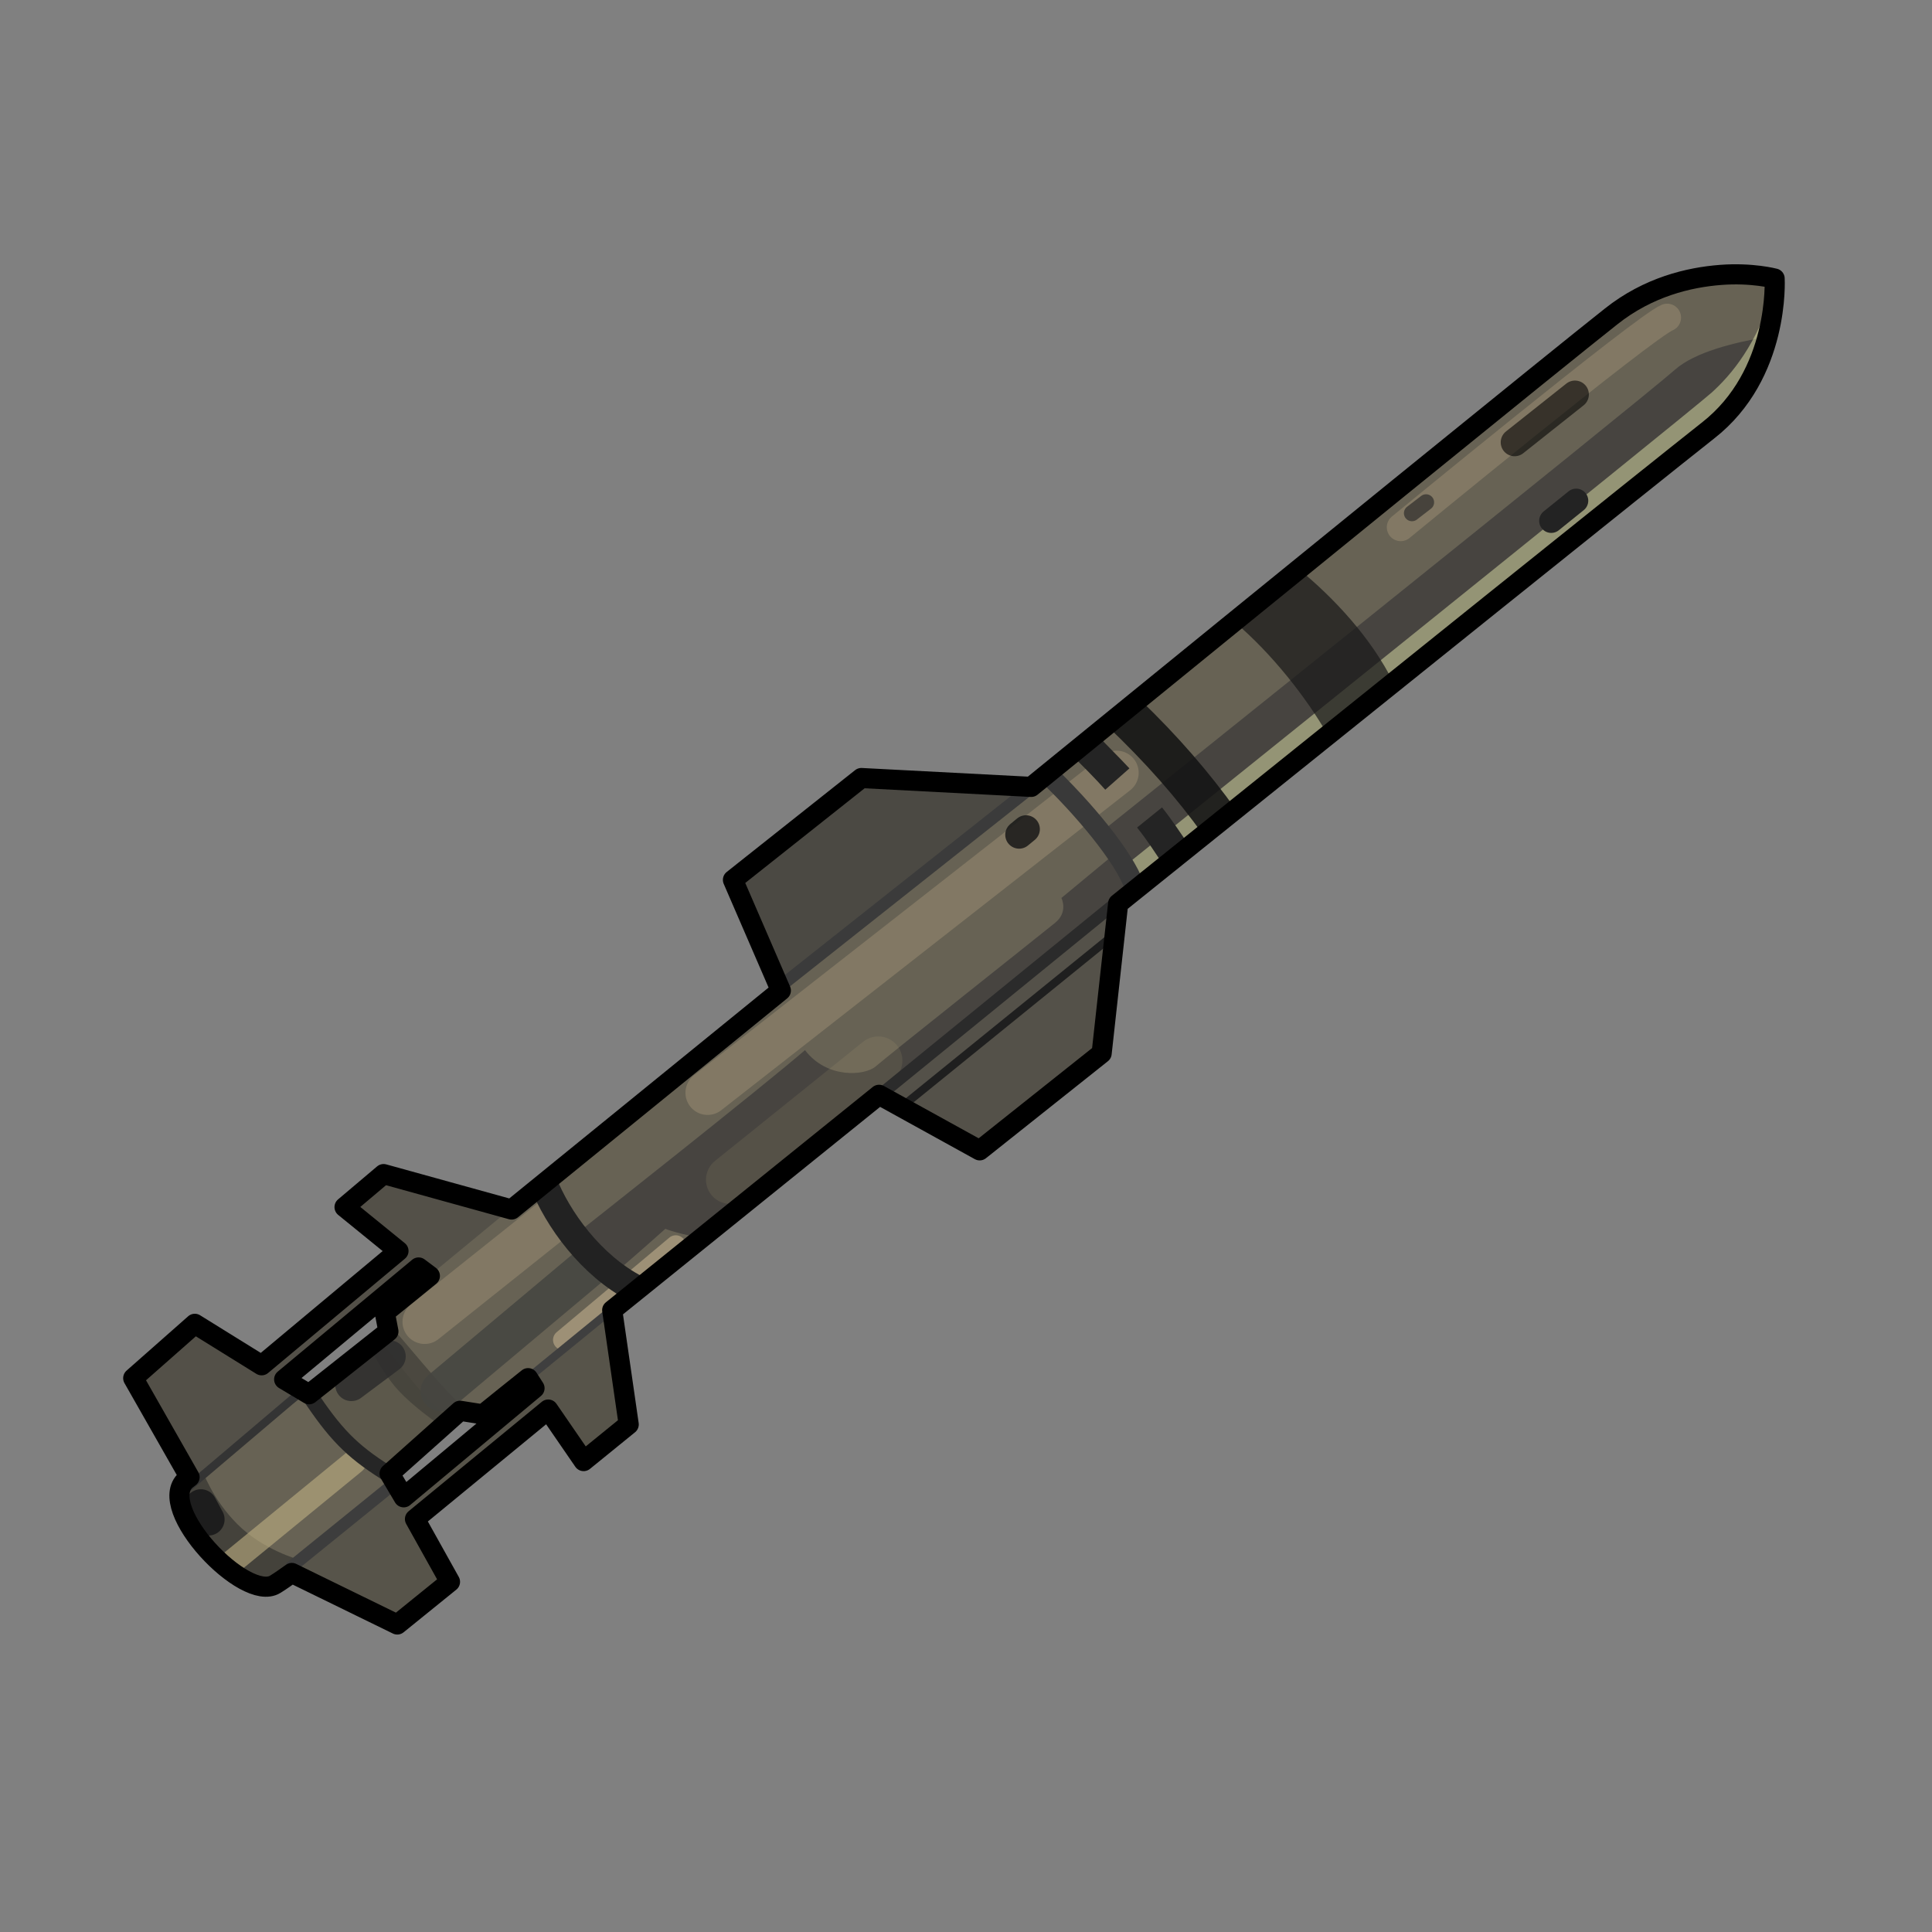 <?xml version="1.0" encoding="UTF-8" standalone="no"?>
<!DOCTYPE svg PUBLIC "-//W3C//DTD SVG 1.0//EN" "http://www.w3.org/TR/2001/REC-SVG-20010904/DTD/svg10.dtd">
<svg xmlns:svg="http://www.w3.org/2000/svg" xmlns="http://www.w3.org/2000/svg" version="1.0" width="100%" height="100%" viewBox="0 0 48 48" id="_missile01" style="display:inline">
<rect x="0" y="0" width="48" height="48" fill="#808080" stroke="none"/>
<defs id="defs2818"/>
<g id="missile01" style="display:inline">
<path d="M 42.75,6.83 C 41.96,6.89 40.95,7.13 40.03,7.86 C 38.60,8.99 32.19,14.20 25.62,19.55 L 21.40,19.33 L 18.21,21.86 L 19.40,24.61 C 17.08,26.50 13.84,29.13 12.71,30.05 L 9.53,29.17 L 8.56,29.99 L 9.90,31.08 L 6.5,33.92 L 4.84,32.89 L 3.31,34.24 L 4.71,36.70 L 4.62,36.77 C 3.84,37.46 6.09,39.83 6.84,39.36 C 6.97,39.28 7.11,39.18 7.25,39.08 L 9.87,40.36 L 11.18,39.30 L 10.31,37.74 L 13.62,35.02 L 14.5,36.30 L 15.62,35.39 L 15.21,32.55 C 16.35,31.63 19.55,29.05 21.84,27.20 L 24.34,28.58 L 27.37,26.17 L 27.78,22.45 C 34.40,17.13 40.91,11.90 42.43,10.70 C 44.23,9.30 44.09,6.92 44.09,6.92 C 44.09,6.92 43.53,6.77 42.75,6.83 z M 10.40,31.49 L 10.68,31.70 C 10.60,31.77 9.56,32.61 9.56,32.61 L 9.65,33.08 L 7.68,34.64 L 7.06,34.27 L 10.40,31.49 z M 13.12,34.24 L 13.28,34.49 L 10.03,37.20 L 9.68,36.61 L 11.43,35.05 L 12,35.14 C 12,35.14 13.04,34.30 13.12,34.24 z" id="p2516" style="fill:#676254;fill-opacity:1;fill-rule:evenodd;stroke:none;display:inline"/>
<path d="M 17.58,27.15 L 27.74,19.20" id="p3390" style="opacity:1;fill:none;fill-opacity:1;fill-rule:evenodd;stroke:#e5ca9e;stroke-width:1.10;stroke-linecap:round;stroke-linejoin:miter;marker:none;stroke-miterlimit:4;stroke-dasharray:none;stroke-dashoffset:0;stroke-opacity:0.22;visibility:visible;display:inline;overflow:visible;enable-background:accumulate"/>
<path d="M 41.42,7.89 C 40.87,8.11 34.80,13.10 34.80,13.10" id="p3387" style="fill:none;fill-rule:evenodd;stroke:#e5ca9e;stroke-width:0.69;stroke-linecap:round;stroke-linejoin:miter;stroke-miterlimit:4;stroke-dasharray:none;stroke-opacity:0.22;display:inline"/>
<path d="M 43.90,8.37 C 43.07,8.51 42.11,8.75 41.62,9.18 C 40.64,10.04 27.47,20.58 27.47,20.58 L 28.44,21.89 C 34.67,16.88 40.99,11.84 42.43,10.71 C 43.30,10.04 43.70,9.12 43.90,8.37 z" id="p3319" style="fill:#3b3a3a;fill-opacity:0.72;fill-rule:evenodd;stroke:none;display:inline"/>
<path d="M 44.09,7.09 C 43.67,8.57 42.99,9.33 42.53,9.75 C 41.90,10.31 27.85,21.59 27.85,21.59 L 28.23,22.19 C 34.82,16.90 40.92,11.90 42.43,10.71 C 44.04,9.45 44.09,7.50 44.09,7.09 z" id="p3344" style="fill:#f6fbb8;fill-opacity:0.44;fill-rule:evenodd;stroke:none;display:inline"/>
<path d="M 37.63,10.99 L 39.13,9.80" id="p3322" style="fill:none;fill-rule:evenodd;stroke:#000000;stroke-width:0.69;stroke-linecap:round;stroke-linejoin:miter;stroke-miterlimit:4;stroke-dasharray:none;stroke-opacity:0.58;display:inline"/>
<path d="M 32.28,14.15 C 31.68,14.64 31.34,14.93 30.68,15.46 C 31.59,16.23 32.46,17.33 33,18.28 C 33.65,17.75 34.01,17.45 34.62,16.96 C 34.06,15.83 33.12,14.84 32.28,14.15 z" id="p3324" style="fill:#1a1a1a;fill-opacity:0.72;fill-rule:evenodd;stroke:none;display:inline"/>
<path d="M 28.31,17.37 C 27.95,17.66 27.86,17.73 27.5,18.03 C 28.46,18.94 29.25,19.84 29.90,20.75 C 30.26,20.46 30.37,20.40 30.71,20.12 C 30.05,19.20 29.27,18.29 28.31,17.37 z" id="p3326" style="fill:#141414;fill-opacity:0.88;fill-rule:evenodd;stroke:none;display:inline"/>
<path d="M 38.54,12.94 L 39.16,12.44" id="p3350" style="fill:none;fill-rule:evenodd;stroke:#232323;stroke-width:0.60;stroke-linecap:round;stroke-linejoin:miter;stroke-miterlimit:4;stroke-dasharray:none;stroke-opacity:1"/>
<path d="M 35.08,12.75 L 35.43,12.48" id="p3352" style="fill:none;fill-rule:evenodd;stroke:#262626;stroke-width:0.40;stroke-linecap:round;stroke-linejoin:miter;stroke-miterlimit:4;stroke-dasharray:none;stroke-opacity:0.64"/>
<path d="M 27.25,18.25 C 26.97,18.47 26.90,18.52 26.62,18.75 C 26.90,19.03 27.22,19.35 27.46,19.62 L 28.06,19.09 C 27.82,18.83 27.51,18.53 27.25,18.25 z M 28.87,20.06 L 28.25,20.56 C 28.50,20.87 28.71,21.20 28.93,21.53 C 29.21,21.30 29.28,21.25 29.56,21.03 C 29.33,20.70 29.12,20.37 28.87,20.06 z" id="p3354" style="fill:#242424;fill-opacity:1;fill-rule:evenodd;stroke:none;display:inline"/>
<path d="M 21.40,19.34 L 18.21,21.87 L 19.40,24.59 L 25.68,19.56 L 25.65,19.53 C 25.64,19.54 25.64,19.54 25.62,19.56 L 21.40,19.34 z" id="p3358" style="fill:#4b4943;fill-opacity:1;fill-rule:evenodd;stroke:none;display:inline"/>
<path d="M 27.78,22.53 L 21.90,27.18 L 21.90,27.25 L 24.34,28.59 L 27.37,26.18 L 27.78,22.53 z" id="p3381" style="fill:#4b4943;fill-opacity:0.67;fill-rule:evenodd;stroke:none;display:inline"/>
<path d="M 27.65,21.25 L 26.37,22.31 C 26.37,22.31 26.55,22.66 26.21,22.93 C 25.88,23.20 22.02,26.26 21.75,26.5 C 21.47,26.73 20.54,26.80 20,26.09 C 18.95,27.00 14.40,30.59 14.40,30.59 C 14.40,30.59 14.91,31.41 15.25,31.65 C 15.85,31.14 16.53,30.53 16.53,30.53 C 16.53,30.53 16.89,30.67 17.43,30.75 C 18.87,29.58 20.29,28.46 21.81,27.25 L 21.84,27.21 L 27.78,22.46 C 28.00,22.28 28.05,22.24 28.28,22.06 L 27.65,21.25 z" id="p3397" style="opacity:1;fill:#3b3a3a;fill-opacity:0.72;fill-rule:evenodd;stroke:none;marker:none;visibility:visible;display:inline;overflow:visible;enable-background:accumulate"/>
<path d="M 9.53,29.18 L 8.56,30 L 9.90,31.09 L 6.5,33.93 L 4.84,32.90 L 3.31,34.25 L 4.71,36.71 L 4.62,36.78 C 4.55,36.84 4.49,36.90 4.46,37 L 7.62,34.62 L 7.06,34.28 L 10.40,31.5 L 10.65,31.71 L 12.65,30.06 L 9.53,29.18 z" id="p3405" style="opacity:1;fill:#4b4943;fill-opacity:0.70;fill-rule:evenodd;stroke:none;marker:none;visibility:visible;display:inline;overflow:visible;enable-background:accumulate"/>
<path d="M 15.31,32.43 L 13.12,34.25 L 13.28,34.5 L 10.03,37.21 L 9.75,36.71 L 6.71,39.40 C 6.76,39.39 6.80,39.39 6.84,39.37 C 6.97,39.29 7.11,39.19 7.25,39.09 L 9.87,40.37 L 11.18,39.31 L 10.31,37.75 L 13.62,35.03 L 14.5,36.31 L 15.62,35.40 L 15.21,32.56 C 15.23,32.54 15.32,32.48 15.34,32.46 L 15.31,32.43 z" id="p3407" style="opacity:1;fill:#4b4943;fill-opacity:0.56;fill-rule:evenodd;stroke:none;marker:none;visibility:visible;display:inline;overflow:visible;enable-background:accumulate"/>
<path d="M 9.43,33.28 L 7.68,34.65 C 7.76,34.92 7.94,35.33 8.40,35.81 C 8.92,36.34 9.37,36.54 9.68,36.62 L 11.21,35.28 C 10.54,34.77 9.97,33.96 9.43,33.28 z" id="p3443" style="fill:#585448;fill-opacity:0.75;fill-rule:evenodd;stroke:none;"/>
<path d="M 9.59,32.81 L 9.65,33.09 L 9.18,33.46 C 9.32,33.72 9.50,34.06 9.75,34.37 C 10.08,34.80 10.68,35.23 11,35.46 L 11.43,35.06 L 11.75,35.12 C 11.30,34.90 10.39,33.71 9.59,32.81 z" id="p3417" style="fill:#3d3c37;fill-opacity:0.67;fill-rule:evenodd;stroke:none;display:inline"/>
<path d="M 5.03,36.53 L 4.5,36.96 C 4.21,37.82 6.15,39.80 6.84,39.37 C 6.89,39.34 6.94,39.31 7,39.28 L 7.43,38.75 C 7.43,38.75 6.54,38.51 5.90,37.87 C 5.26,37.23 5.03,36.53 5.03,36.53 z" id="p3419" style="fill:#34332f;fill-opacity:0.67;fill-rule:evenodd;stroke:none;display:inline"/>
<path d="M 10.55,32.84 L 13.71,30.32" id="p3429" style="opacity:1;fill:none;fill-opacity:1;fill-rule:evenodd;stroke:#e5ca9e;stroke-width:1.10;stroke-linecap:round;stroke-linejoin:miter;marker:none;stroke-miterlimit:4;stroke-dasharray:none;stroke-dashoffset:0;stroke-opacity:0.22;visibility:visible;display:inline;overflow:visible;enable-background:accumulate"/>
<path d="M 14.67,31.44 L 10.95,34.56" id="p3431" style="fill:none;fill-rule:evenodd;stroke:#454541;stroke-width:1px;stroke-linecap:round;stroke-linejoin:miter;stroke-opacity:0.87;display:inline"/>
<path d="M 13.99,33.29 L 16.79,30.94" id="p3434" style="opacity:1;fill:none;fill-opacity:1;fill-rule:evenodd;stroke:#ebd2a7;stroke-width:0.5;stroke-linecap:round;stroke-linejoin:miter;marker:none;stroke-miterlimit:4;stroke-dasharray:none;stroke-dashoffset:0;stroke-opacity:0.41;visibility:visible;display:inline;overflow:visible;enable-background:accumulate"/>
<path d="M 13.20,34.17 L 15.16,32.57" id="p3436" style="fill:none;fill-rule:evenodd;stroke:#3f3f3f;stroke-width:0.2;stroke-linecap:butt;stroke-linejoin:miter;stroke-miterlimit:4;stroke-dasharray:none;stroke-opacity:1;display:inline"/>
<path d="M 7.20,38.96 L 9.78,36.87" id="p3439" style="fill:none;fill-rule:evenodd;stroke:#3d3d3d;stroke-width:0.30;stroke-linecap:butt;stroke-linejoin:miter;stroke-miterlimit:4;stroke-dasharray:none;stroke-opacity:1"/>
<path d="M 4.66,36.97 L 7.43,34.62" id="p3441" style="fill:none;fill-rule:evenodd;stroke:#343434;stroke-width:0.2;stroke-linecap:butt;stroke-linejoin:miter;stroke-miterlimit:4;stroke-dasharray:none;stroke-opacity:1"/>
<path d="M 5.77,38.80 L 8.80,36.32" id="p3452" style="fill:none;fill-rule:evenodd;stroke:#bfb183;stroke-width:0.60;stroke-linecap:round;stroke-linejoin:miter;stroke-miterlimit:4;stroke-dasharray:none;stroke-opacity:0.60;display:inline"/>
<path d="M 7.66,34.62 C 8.32,35.62 8.73,36.04 9.58,36.58" id="p3448" style="fill:none;fill-rule:evenodd;stroke:#262626;stroke-width:0.40;stroke-linecap:butt;stroke-linejoin:miter;stroke-miterlimit:4;stroke-dasharray:none;stroke-opacity:1"/>
<path d="M 4.99,37.40 L 5.18,37.75" id="p3450" style="fill:none;fill-rule:evenodd;stroke:#1d1d1d;stroke-width:0.80;stroke-linecap:round;stroke-linejoin:miter;stroke-miterlimit:4;stroke-dasharray:none;stroke-opacity:1"/>
<path d="M 18.14,29.31 L 21.82,26.35" id="p3458" style="fill:none;fill-rule:evenodd;stroke:#cab983;stroke-width:1.20;stroke-linecap:round;stroke-linejoin:miter;stroke-miterlimit:4;stroke-dasharray:none;stroke-opacity:0.11;display:inline"/>
<path d="M 8.73,34.41 L 9.68,33.70" id="p3461" style="fill:none;fill-rule:evenodd;stroke:#2d2d2d;stroke-width:0.80;stroke-linecap:round;stroke-linejoin:miter;stroke-miterlimit:4;stroke-dasharray:none;stroke-opacity:0.85"/>
<path d="M 22.35,27.54 L 27.69,23.21" id="p3393" style="fill:none;fill-rule:evenodd;stroke:#1f1f1f;stroke-width:0.2;stroke-linecap:butt;stroke-linejoin:miter;stroke-miterlimit:4;stroke-dasharray:none;stroke-opacity:1"/>
<path d="M 25.98,19.19 C 26.90,20.06 27.93,21.29 28.18,22.01" id="p3356" style="fill:none;fill-rule:evenodd;stroke:#393939;stroke-width:0.5;stroke-linecap:butt;stroke-linejoin:miter;stroke-miterlimit:4;stroke-dasharray:none;stroke-opacity:1"/>
<path d="M 19.38,24.51 L 25.53,19.64" id="p3375" style="fill:none;fill-rule:evenodd;stroke:#3b3b3b;stroke-width:0.30;stroke-linecap:butt;stroke-linejoin:miter;stroke-miterlimit:4;stroke-dasharray:none;stroke-opacity:1;display:inline"/>
<path d="M 21.82,27.24 L 27.75,22.41" id="p3379" style="opacity:1;fill:none;fill-opacity:1;fill-rule:evenodd;stroke:#2b2b2b;stroke-width:0.30;stroke-linecap:butt;stroke-linejoin:miter;marker:none;stroke-miterlimit:4;stroke-dasharray:none;stroke-dashoffset:0;stroke-opacity:1;visibility:visible;display:inline;overflow:visible;enable-background:accumulate"/>
<path d="M 13.49,29.36 C 13.85,30.28 14.68,31.44 15.80,32.02" id="p3403" style="fill:none;fill-rule:evenodd;stroke:#222222;stroke-width:0.69;stroke-linecap:butt;stroke-linejoin:miter;stroke-miterlimit:4;stroke-dasharray:none;stroke-opacity:1"/>
<path d="M 25.32,20.74 L 25.49,20.60" id="p3395" style="fill:none;fill-rule:evenodd;stroke:#161616;stroke-width:0.69;stroke-linecap:round;stroke-linejoin:miter;stroke-miterlimit:4;stroke-dasharray:none;stroke-opacity:0.83"/>
<path d="M 42.75,6.83 C 41.96,6.89 40.95,7.13 40.03,7.86 C 38.60,8.99 32.19,14.20 25.62,19.55 L 21.40,19.33 L 18.21,21.86 L 19.40,24.61 C 17.08,26.50 13.84,29.13 12.71,30.05 L 9.53,29.17 L 8.56,29.99 L 9.90,31.08 L 6.5,33.92 L 4.84,32.89 L 3.31,34.24 L 4.71,36.70 L 4.62,36.77 C 3.84,37.46 6.09,39.83 6.84,39.36 C 6.97,39.28 7.11,39.18 7.25,39.08 L 9.87,40.36 L 11.18,39.30 L 10.31,37.74 L 13.62,35.02 L 14.5,36.30 L 15.62,35.39 L 15.21,32.55 C 16.35,31.63 19.55,29.05 21.84,27.20 L 24.34,28.58 L 27.37,26.17 L 27.78,22.45 C 34.40,17.13 40.91,11.90 42.43,10.70 C 44.23,9.30 44.09,6.92 44.09,6.92 C 44.09,6.92 43.53,6.77 42.75,6.83 z M 10.40,31.49 L 10.68,31.70 C 10.60,31.77 9.56,32.61 9.56,32.61 L 9.65,33.08 L 7.68,34.64 L 7.06,34.27 L 10.40,31.49 z M 13.12,34.24 L 13.28,34.49 L 10.03,37.20 L 9.68,36.61 L 11.43,35.05 L 12,35.14 C 12,35.14 13.04,34.30 13.12,34.24 z" id="stroke01" style="fill:none;fill-rule:evenodd;stroke:#000000;stroke-width:0.5;stroke-linecap:butt;stroke-linejoin:round;stroke-miterlimit:4;stroke-dasharray:none;stroke-opacity:1;display:inline"/>
</g>
</svg>
